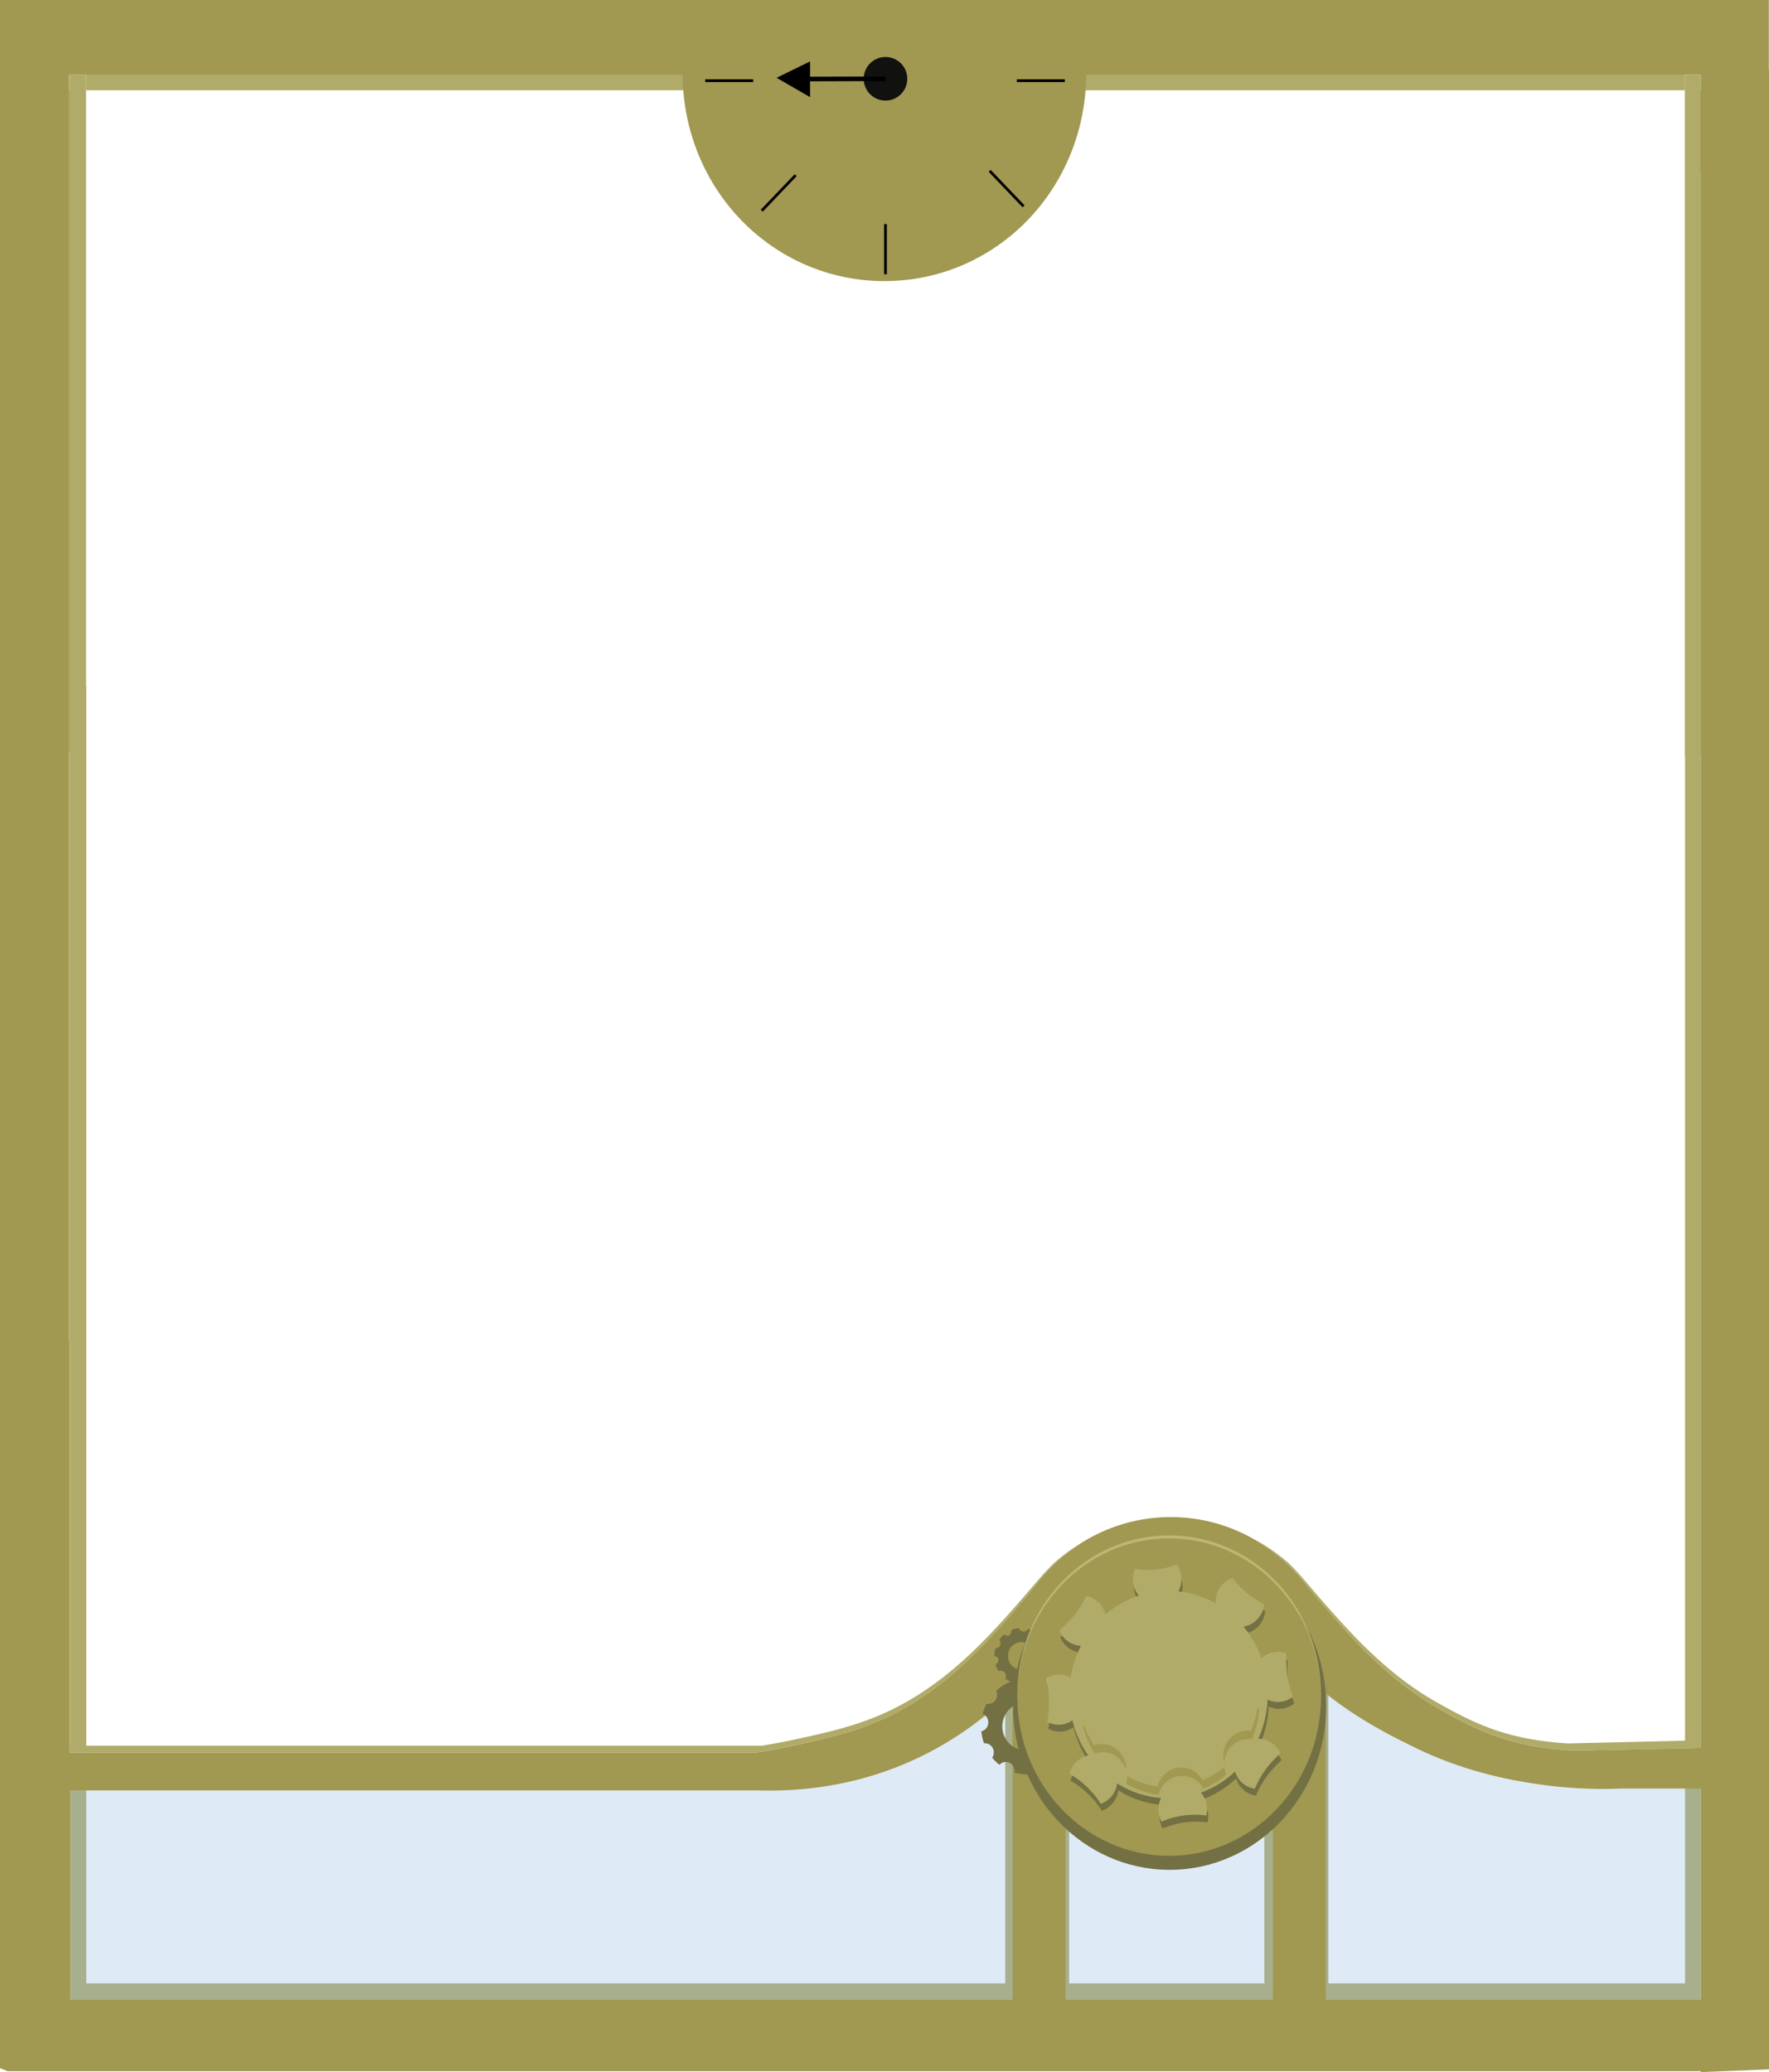 <svg xmlns="http://www.w3.org/2000/svg" viewBox="0 0 1929.48 2259.91"><defs><style>.cls-1{fill:#b0ab68;}.cls-10,.cls-2,.cls-8{fill:none;}.cls-3{opacity:0.3;}.cls-4{fill:#92b9e3;}.cls-5{fill:#a19851;}.cls-6{fill:#737043;}.cls-7{fill:#c5be7a;opacity:0.8;isolation:isolate;}.cls-10,.cls-8{stroke:#000;stroke-miterlimit:10;}.cls-8{stroke-width:3px;}.cls-9{fill:#111110;}.cls-10{stroke-width:5px;}</style></defs><title>Artboard 1</title><g id="Layer_1" data-name="Layer 1"><g id="Layer_2-2" data-name="Layer 2-2"><g id="lift-frame"><g id="Elevator"><g id="frame"><g id="Lys"><path id="Path_206" data-name="Path 206" class="cls-1" d="M1389.34,1787.18v414.18H1156V1787.18h-59.56v422.54H1448.9v-422.5Z"/><rect id="Rectangle_244" data-name="Rectangle 244" class="cls-1" x="1156.02" y="1778.86" width="233.32" height="8.32"/><path id="Path_207" data-name="Path 207" class="cls-1" d="M1379,1787.18v414.18H1166.12V1787.18h-54.34v422.54h321.56v-422.5Z"/><rect id="Rectangle_245" data-name="Rectangle 245" class="cls-1" x="1166.13" y="1778.86" width="212.88" height="8.32"/><path id="lys-2" class="cls-1" d="M1837.9,1950.35v212.79H94.11V1952.72H76.92v234.54H1855.09V1950.35Z"/></g><path id="Path_210" data-name="Path 210" class="cls-2" d="M1826.39,1950.72h-57.68a493.3,493.3,0,0,1-94.21-5.21c-22.48-3.42-74.7-11.77-131.76-39.76-35-17.21-110.64-54.28-155.53-121.74-9.31-14-23.35-38.4-53-50.18-19.65-7.81-40.5-7.81-56.11-7.81-15.08,0-35.6,0-56.21,7.81-24.57,9.31-37.13,25.1-52.91,43.17-32.39,37.09-69,73.29-94.11,93.89a366.83,366.83,0,0,1-94.17,55.38c-57.7,23.21-112.94,27.76-154.81,26.45h-749V2181.1h1778.2V1950.72Z"/><g id="Group_2" data-name="Group 2" class="cls-3"><path id="Path_212" data-name="Path 212" class="cls-4" d="M1837.9,2181.11h17.19V1950.72H1729a494.89,494.89,0,0,1-54.48-5.21c-22.48-3.42-74.7-11.77-131.76-39.76-35-17.21-110.64-54.28-155.53-121.74-9.31-14-23.35-38.4-53-50.18-19.65-7.81-40.5-7.81-56.11-7.81-15.08,0-35.6,0-56.22,7.81-24.56,9.31-37.12,25.1-52.9,43.17-32.39,37.09-69,73.29-94.11,93.89a366.83,366.83,0,0,1-94.17,55.38C923,1949.48,867.8,1954,825.92,1952.72h-749V2181.1Z"/></g><path id="Path_213" data-name="Path 213" class="cls-5" d="M1388.25,1833.87v414.19H1162.14V1833.87h-57.72v422.5H1446v-422.5Z"/><rect class="cls-1" x="93.67" y="80.49" width="1744.29" height="17.97"/></g></g></g></g><path class="cls-2" d="M866.42,1903.63c-13.17,2.89-27.58,5.54-41.58,7.89h-749v-7.9l0,.23v7.68h749c14-2.3,28.41-5,41.58-7.88,40.59-8.92,79.77-17.54,120.7-41,29.2-16.69,54.33-37.47,77.52-60.47-23.17,23-48.29,43.74-77.5,60.45C946.2,1886.08,907,1894.69,866.42,1903.63Z"/><path class="cls-2" d="M1150.8,1705l-.19.17Z"/><path class="cls-2" d="M1129.37,1728.51l-1.73,2.28Z"/><path class="cls-2" d="M1137.78,1718.32c-.41.46-.8.92-1.2,1.38C1137,1719.24,1137.37,1718.78,1137.78,1718.32Z"/><path class="cls-2" d="M1422.53,1723c43.59,51,86.07,100.72,145.4,134,41,23,75.07,40.09,142.07,44.39l127.9-3V98.46H93.67V746.89l.44,3v1154H831.45c11.95-2,23.84-4.23,34.95-6.62,40.59-8.77,79.77-17.21,120.7-40.21,59.33-33.29,101.81-83,145.4-134q8.4-9.8,16.59-17.88l0,0a193.79,193.79,0,0,1,27.27-20.36,182.57,182.57,0,0,1,189.34-7.2,192.86,192.86,0,0,1,40.2,27.58Q1414.1,1713.17,1422.53,1723Z"/><path class="cls-2" d="M1126,1733c-.81,1.11-1.59,2.23-2.37,3.35C1124.44,1735.21,1125.22,1734.09,1126,1733Z"/><path class="cls-2" d="M1132.77,1724.23c-.53.65-1.06,1.29-1.58,2C1131.71,1725.52,1132.24,1724.88,1132.77,1724.23Z"/><path class="cls-2" d="M1481.41,1793c-7.76-8-15.32-16.33-22.78-24.76C1466.09,1776.69,1473.65,1785,1481.41,1793Z"/><path class="cls-2" d="M1141.3,1714.45l-1,1.13Z"/><path class="cls-2" d="M1674.51,1945.5c-22.48-3.43-74.7-11.76-131.76-39.76-35-17.17-110.67-54.24-155.53-121.74-9.29-14-23.33-38.4-53-50.18-19.65-7.82-40.5-7.82-56.11-7.82-15.08,0-35.6,0-56.22,7.82-24.51,9.31-37.12,25.1-52.9,43.17-32.39,37.08-69,73.28-94.11,93.89a366.83,366.83,0,0,1-94.17,55.38c-57.7,23.21-112.92,27.75-154.8,26.46h-749V2181.1H1855.09l0-230.39h-86.39A493.3,493.3,0,0,1,1674.51,1945.5Z"/><path class="cls-1" d="M1568,1862.66c40.93,23.42,79.78,43.24,149.21,46.59l137.92-3V98.46H1837.9v1800l-127.9,3c-67-4.3-101.1-21.42-142.07-44.39-59.33-33.28-101.81-83-145.4-134q-8.43-9.87-16.59-17.87a192.86,192.86,0,0,0-40.2-27.58,190.9,190.9,0,0,1,58.12,49.92c11.54,13.78,23,27.46,34.77,40.75,7.46,8.43,15,16.71,22.78,24.76C1507.1,1819.65,1534.92,1843.75,1568,1862.66Z"/><polygon class="cls-1" points="1855.12 76.38 1855.09 76.38 1855.12 76.4 1855.12 76.38"/><rect class="cls-1" x="1837.9" y="81.49" width="17.19" height="742.55"/><path class="cls-1" d="M1149.09,1705.18q-8.19,8.08-16.59,17.88c-43.59,51-86.07,100.71-145.4,134-40.93,23-80.11,31.44-120.7,40.21-11.11,2.39-23,4.61-34.95,6.62H94.11v-1154l-.44-3V98.46H76.09V1900.85l-.25,2.77v7.9h749c14-2.35,28.41-5,41.58-7.89,40.59-8.94,79.78-17.55,120.7-41,29.21-16.71,54.33-37.47,77.5-60.45,20.44-20.29,39.38-42.3,58.27-64.76.25-.37.51-.72.77-1.09.78-1.12,1.56-2.24,2.37-3.35l1.61-2.19,1.73-2.28c.61-.78,1.21-1.56,1.82-2.33s1-1.3,1.58-2c1.24-1.53,2.52-3,3.81-4.53.4-.46.79-.92,1.2-1.38.81-.92,1.64-1.83,2.47-2.74l1-1.13q4.5-4.82,9.31-9.33l.19-.17c2.11-2,4.25-3.92,6.45-5.79a191.26,191.26,0,0,1,19.15-14.37,193.79,193.79,0,0,0-27.27,20.36Z"/><rect class="cls-1" x="76.09" y="81.49" width="17.58" height="741.44"/><path class="cls-5" d="M1929.3,76.39V0H0V2255.56l7.48,3v.35H1855.09v1l74.39-3V76.38ZM1855.09,2181.1H76.91V1952.72h749c41.88,1.29,97.1-3.25,154.8-26.46a366.83,366.83,0,0,0,94.17-55.38c25.12-20.61,61.72-56.81,94.11-93.89,15.78-18.07,28.39-33.86,52.9-43.17,20.62-7.82,41.14-7.82,56.22-7.82,15.61,0,36.46,0,56.11,7.82,29.67,11.78,43.71,36.19,53,50.18,44.86,67.5,120.48,104.57,155.53,121.74,57.06,28,109.28,36.33,131.76,39.76a493.3,493.3,0,0,0,94.21,5.21h86.39Zm0-2082.64V1906.31l-137.9,3c-69.46-3.35-108.28-23.13-149.22-46.59-33.06-18.94-60.89-43.06-86.59-69.7-7.76-8-15.32-16.33-22.78-24.76-11.74-13.28-23.22-27-34.75-40.71a192.06,192.06,0,0,0-61.33-51.59c1.07.52,2.12,1.08,3.19,1.63a182.57,182.57,0,0,0-189.34,7.2l.51-.32A194,194,0,0,0,1150.8,1705l-.19.17q-4.81,4.5-9.31,9.33l-1,1.13c-.83.91-1.66,1.82-2.47,2.74-.41.46-.8.92-1.2,1.38q-1.93,2.23-3.81,4.53c-.53.65-1.06,1.29-1.58,2s-1.21,1.55-1.82,2.33l-1.73,2.28L1126,1733c-.81,1.11-1.59,2.23-2.37,3.35-.25.36-.51.71-.75,1.07-18.9,22.47-37.84,44.49-58.29,64.78-23.19,23-48.32,43.78-77.52,60.47-40.93,23.46-80.11,32.08-120.7,41-13.17,2.89-27.53,5.58-41.58,7.88h-749v-7.68l0-.23V1464l-.43-3V81.49H1855.12Z"/><path class="cls-5" d="M1855.09,1906.25l-137.92,3c-69.43-3.35-108.28-23.17-149.21-46.59-33-18.91-60.86-43-86.55-69.64,25.7,26.64,53.53,50.76,86.59,69.7,40.94,23.46,79.76,43.24,149.22,46.59l137.9-3V98.46h0Z"/><path class="cls-5" d="M1365.74,1677.59c-1.07-.55-2.12-1.11-3.19-1.63a192.06,192.06,0,0,1,61.33,51.59c11.53,13.76,23,27.43,34.75,40.71-11.75-13.29-23.23-27-34.77-40.75A190.9,190.9,0,0,0,1365.74,1677.59Z"/><polygon class="cls-5" points="1855.12 818.93 1855.12 76.4 1855.09 76.38 1855.09 818.93 1855.12 818.93"/><path class="cls-5" d="M1140.25,1715.58c-.83.91-1.66,1.82-2.47,2.74C1138.59,1717.4,1139.42,1716.49,1140.25,1715.58Z"/><path class="cls-5" d="M1127.64,1730.79,1126,1733Z"/><path class="cls-5" d="M1136.58,1719.7c-1.29,1.49-2.57,3-3.81,4.53Q1134.65,1721.94,1136.58,1719.7Z"/><path class="cls-5" d="M1131.19,1726.18c-.61.77-1.21,1.55-1.82,2.33C1130,1727.73,1130.58,1727,1131.19,1726.18Z"/><rect class="cls-5" x="75.41" y="77.49" width="0.68" height="741.44"/><polygon class="cls-5" points="76.09 98.46 75.41 98.46 75.41 1461.03 75.84 1464.03 75.84 1903.62 76.09 1900.85 76.09 98.46"/><path class="cls-5" d="M1150.8,1705a194,194,0,0,1,26.11-20.48l-.51.32a191.26,191.26,0,0,0-19.15,14.37C1155.05,1701,1152.91,1703,1150.8,1705Z"/><path class="cls-5" d="M1064.62,1802.18c20.45-20.29,39.39-42.31,58.29-64.78.24-.36.5-.71.75-1.07-.26.37-.52.72-.77,1.09C1104,1759.88,1085.06,1781.89,1064.62,1802.18Z"/><path class="cls-5" d="M1141.3,1714.45q4.5-4.82,9.31-9.33Q1145.8,1709.64,1141.3,1714.45Z"/></g><g id="controller"><ellipse id="_Path_" data-name="&lt;Path&gt;" class="cls-6" cx="1275.75" cy="1860.77" rx="170.76" ry="178.55"/><path id="_Path_2" data-name="&lt;Path&gt;" class="cls-2" d="M1117,1791.3a13.67,13.67,0,0,0-8.65.78v.16l-.48.2a14.42,14.42,0,0,0-8.08,10.24c-1.74,8.11,3.14,16.16,10.89,18s15.45-3.28,17.19-11.39-3.13-16.15-10.88-18Z"/><path id="_Path_3" data-name="&lt;Path&gt;" class="cls-6" d="M1134.77,1784.81a28.78,28.78,0,0,0-13.45-8.25,6.16,6.16,0,0,1-1.26,1.53,5.46,5.46,0,0,1-7.68-.61l-.2-.25a6,6,0,0,1-.87-1.57,27.62,27.62,0,0,0-6.41,1.35.48.48,0,0,1,0,.17c-.65.21-1.29.44-1.92.71a5.63,5.63,0,0,1-.15,2,4.21,4.21,0,0,1-4.27,4.15h0a4.12,4.12,0,0,1-3.11-1.67c-.63.54-1.26,1.11-1.86,1.72a27.92,27.92,0,0,0-2.27,2.58c-.46.56-.9,1.15-1.31,1.76a5.64,5.64,0,0,1-.33,7.73,5.09,5.09,0,0,1-3.83,1.43c-.1.33-.18.68-.25,1h-.14c-.2.83-.38,1.67-.52,2.54a30.69,30.69,0,0,0-.4,5.16h0a4.34,4.34,0,0,1,4.54,4.13h0a4.54,4.54,0,0,1-1.78,3.93,5.72,5.72,0,0,1-1.26.8c.15.49.31,1,.48,1.43l-.22.17a31.72,31.72,0,0,0,2.84,5.9l.25-.13a5.5,5.5,0,0,1,7.27,2.69l.1.24a6,6,0,0,1-.13,5l-.12.27a28.19,28.19,0,0,0,7.47,4.1.48.48,0,0,1,.06-.28c15.16,5.62,31.8-2.69,37.16-18.54a31.46,31.46,0,0,0-6.51-31.32Zm-24.08,35.85c-7.75-1.8-12.63-9.84-10.9-17.94a15.15,15.15,0,0,1,2.67-5.94,14.3,14.3,0,0,1,5.41-4.34l.48-.2v-.16a14.18,14.18,0,0,1,18.57,7.57h0c.08.19.16.38.23.58a15.3,15.3,0,0,1-7.8,19.66,13.82,13.82,0,0,1-8.65.77Z"/><path id="_Path_4" data-name="&lt;Path&gt;" class="cls-6" d="M1110.69,1831.61a48.68,48.68,0,0,0-24,12.41,10.19,10.19,0,0,1-5,13.53h0a10.4,10.4,0,0,1-2.68.82,9.44,9.44,0,0,1-3-.16,52.59,52.59,0,0,0-4.17,10.91,10.19,10.19,0,0,1,5.44,13,9.79,9.79,0,0,1-6.94,6.16c.15,1.46.34,2.93.61,4.46a55.21,55.21,0,0,0,2.31,8.56h.11a9.73,9.73,0,0,1,10.51,8.88v.12a10.41,10.41,0,0,1-1.69,6.77,52.57,52.57,0,0,0,7.92,7.72,9.31,9.31,0,0,1,13.15-.83l.44.41a10.31,10.31,0,0,1,2.91,8.89c26.58,7.67,54.08-8.65,61.42-36.44s-8.26-56.56-34.85-64.23a47.76,47.76,0,0,0-22.57-1Zm23.08,71.07a24,24,0,0,1-33.87-2.13q-.47-.52-.9-1.08a26.62,26.62,0,0,1,3.07-36.36,24,24,0,0,1,33.87,2.12c.32.35.62.72.91,1.09h0a26.63,26.63,0,0,1-3.08,36.4Z"/><ellipse id="_Path_5" data-name="&lt;Path&gt;" class="cls-7" cx="1275.2" cy="1847.6" rx="165.53" ry="173.09"/><ellipse id="_Path_6" data-name="&lt;Path&gt;" class="cls-5" cx="1275.2" cy="1850.96" rx="165.53" ry="173.09"/><path id="_Path_7" data-name="&lt;Path&gt;" class="cls-6" d="M1398.23,1863.55a26,26,0,0,0,13.42-5.76,107.63,107.63,0,0,1-7.2-47.17,26,26,0,0,0-27.26,5.65,113.87,113.87,0,0,0-19.71-34.7c12-1.79,21.29-11.88,22.55-24.48a99.55,99.55,0,0,1-34.58-28.64c-11.43,3.8-19,15.2-18.31,27.72a103.71,103.71,0,0,0-40.66-13,28.13,28.13,0,0,0-1.5-29.31,94.36,94.36,0,0,1-45.93,4.89,28.05,28.05,0,0,0,4.21,29,105.93,105.93,0,0,0-36.32,20.59,26.78,26.78,0,0,0-21.11-20.2,102.24,102.24,0,0,1-29.22,37.31,26.54,26.54,0,0,0,23.6,17.07,115.22,115.22,0,0,0-11.28,34.83,25.82,25.82,0,0,0-27.2.64,107.48,107.48,0,0,1,1.65,47.47,25.84,25.84,0,0,0,27.5-1.78,114.62,114.62,0,0,0,17.22,38.39,27.06,27.06,0,0,0-20.37,20,100.29,100.29,0,0,1,34.18,32.81,27.34,27.34,0,0,0,17.79-22.34,104.55,104.55,0,0,0,47.87,16,28.16,28.16,0,0,0,.52,25.69,94.51,94.51,0,0,1,48.89-6.7,28,28,0,0,0-5.83-24.89,106.53,106.53,0,0,0,37.14-23,26.79,26.79,0,0,0,21.57,18.77,102.63,102.63,0,0,1,27.93-38.45,26.41,26.41,0,0,0-24.16-16.09,116.66,116.66,0,0,0,10.16-42.72,25.61,25.61,0,0,0,14.44,2.39Z"/><path id="_Path_8" data-name="&lt;Path&gt;" class="cls-1" d="M1397,1856.06a26.19,26.19,0,0,0,13.43-5.76,107.44,107.44,0,0,1-7.21-47.16,26,26,0,0,0-27.22,5.58,113.29,113.29,0,0,0-19.71-34.69c12-1.79,21.29-11.88,22.56-24.48a99.41,99.41,0,0,1-34.57-28.64c-11.44,3.78-19,15.19-18.32,27.71a104.08,104.08,0,0,0-40.67-13,28.15,28.15,0,0,0-1.49-29.31,94.48,94.48,0,0,1-45.93,4.88,28.08,28.08,0,0,0,4.2,29,105.86,105.86,0,0,0-36.31,20.58,26.8,26.8,0,0,0-21.12-20.2,102.19,102.19,0,0,1-29.22,37.32A26.54,26.54,0,0,0,1179,1795a115.22,115.22,0,0,0-11.28,34.83,25.8,25.8,0,0,0-27.18.63,108.18,108.18,0,0,1,2.87,15.48,106.71,106.71,0,0,1-1.24,32,25.84,25.84,0,0,0,27.5-1.78,115.11,115.11,0,0,0,17.22,38.39,27.06,27.06,0,0,0-20.37,20,100.32,100.32,0,0,1,34.19,32.81,27.36,27.36,0,0,0,17.78-22.34,104.67,104.67,0,0,0,47.88,16,28.13,28.13,0,0,0,.51,25.69,94.54,94.54,0,0,1,48.9-6.71,28,28,0,0,0-5.83-24.88,106.91,106.91,0,0,0,37.14-23,26.71,26.71,0,0,0,21.56,18.75,102.58,102.58,0,0,1,27.94-38.43,26.39,26.39,0,0,0-24.17-16.09,116.66,116.66,0,0,0,10.16-42.72A25.53,25.53,0,0,0,1397,1856Z"/><g id="_Path_9" data-name="&lt;Path&gt;"><path id="Path_219" data-name="Path 219" class="cls-5" d="M1198.7,1902.1a25.12,25.12,0,0,0-5.47,1.27,103.19,103.19,0,0,1-10.42-21.35c-.48.36-1,.69-1.49,1a104,104,0,0,0,12.94,29.57,26.36,26.36,0,0,1,5.47-1.28c12.72-1.61,24.72,6.54,28.48,19.34a28.48,28.48,0,0,0-.13-4.62c-1.78-15.11-14.94-25.84-29.38-24Z"/><path id="Path_220" data-name="Path 220" class="cls-5" d="M1371.33,1862.72a104.82,104.82,0,0,1-7,24.85,25.35,25.35,0,0,0-6.74-.06c-14.47,1.66-24.91,15.28-23.32,30.41a28,28,0,0,0,1,4.78c.73-13.48,10.66-24.45,23.5-25.93a25.43,25.43,0,0,1,6.75.06,105.42,105.42,0,0,0,7.93-33.2C1372.7,1863.3,1372,1863,1371.33,1862.72Z"/><path id="Path_221" data-name="Path 221" class="cls-5" d="M1285.29,1927.6a27,27,0,0,0-22.72,20.52,94.73,94.73,0,0,1-33.33-10.93,28.73,28.73,0,0,1-.84,8.26,94.53,94.53,0,0,0,35.25,12c3.84-14.89,18.5-23.7,32.74-19.69a26.85,26.85,0,0,1,16.16,13,97,97,0,0,0,25-15.45,27.67,27.67,0,0,1-2.14-8.08v-.32a96.65,96.65,0,0,1-23.87,14.52A26.23,26.23,0,0,0,1285.29,1927.6Z"/><path id="Path_222" data-name="Path 222" class="cls-1" d="M1356.16,1836.72a27.76,27.76,0,0,1,10-20.27c-1-2.48-2.08-4.9-3.21-7.28a103.32,103.32,0,0,0-10.68-17.28,26.46,26.46,0,0,1-5.14,1.11c-14.45,1.86-27.61-8.89-29.39-24a26.73,26.73,0,0,1-.14-4.47c-.16-.53-.3-1.11-.43-1.62a93.81,93.81,0,0,0-28.17-8.72c-6.08,14-21.91,20.27-35.34,13.91a27.07,27.07,0,0,1-10.59-9,95.65,95.65,0,0,0-25.63,14.27v3.13a29.59,29.59,0,0,1,.91,4.59c1.58,15.14-8.86,28.76-23.33,30.43a26.37,26.37,0,0,1-7.63-.21,105.4,105.4,0,0,0-6,16.75c-.66,2.47-1.25,5-1.73,7.5,10.19,3.43,15.79,14.85,12.51,25.51a19.93,19.93,0,0,1-11.85,12.84c.71,2.78,1.56,5.51,2.54,8.21a103.23,103.23,0,0,0,10.41,21.36,26.36,26.36,0,0,1,5.47-1.28c14.45-1.86,27.6,8.88,29.39,24a29.78,29.78,0,0,1,.12,4.63,28,28,0,0,1-.82,5.45c.62.36,1.26.69,1.89,1a95,95,0,0,0,33.34,10.92c3.85-14.88,18.52-23.68,32.76-19.65a26.91,26.91,0,0,1,16.12,13,96.65,96.65,0,0,0,23.87-14.52l1.07-.88a28.06,28.06,0,0,1-1.18-3.29,29.23,29.23,0,0,1-1-4.78c-1.59-15.13,8.85-28.74,23.32-30.41a24.94,24.94,0,0,1,6.74.07,104.89,104.89,0,0,0,7-24.86q.63-4.11,1-8.33A26.91,26.91,0,0,1,1356.16,1836.72Z"/></g></g><g id="floors"><path class="cls-5" d="M1184.8,79.38c0,127.14-98.57,227.2-220.15,227.2S744.5,206.52,744.5,79.38Z"/><line class="cls-8" x1="769.23" y1="87.98" x2="821.56" y2="87.98"/><line class="cls-8" x1="1109.08" y1="87.98" x2="1161.41" y2="87.98"/><line class="cls-8" x1="965.81" y1="299.1" x2="965.81" y2="244.38"/><line class="cls-8" x1="1116.45" y1="225.05" x2="1079.45" y2="186.35"/><line class="cls-8" x1="830.88" y1="229.76" x2="867.88" y2="191.07"/><circle class="cls-9" cx="965.82" cy="85.92" r="23.78"/><line class="cls-10" x1="877.22" y1="86.18" x2="965.82" y2="85.92"/><polygon points="847.05 84.86 883.54 105.92 883.54 66.98 847.05 84.86"/></g></svg>